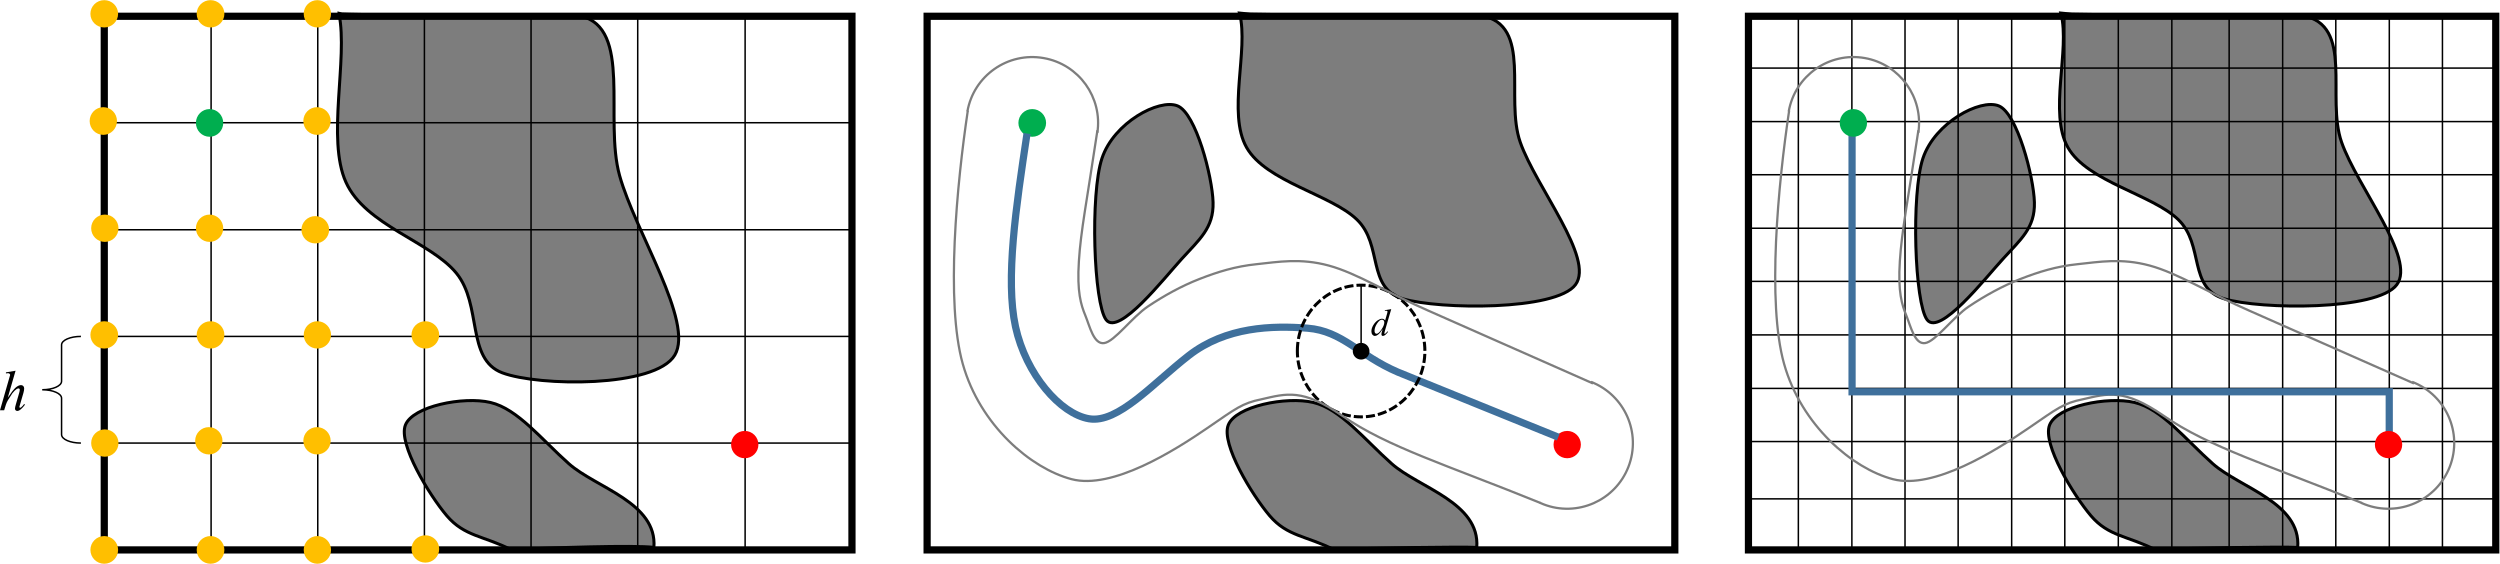 <?xml version="1.0" encoding="UTF-8" standalone="no"?>
<!-- Created with Inkscape (http://www.inkscape.org/) -->

<svg
   xmlns:dc="http://purl.org/dc/elements/1.1/"
   xmlns:cc="http://creativecommons.org/ns#"
   xmlns:rdf="http://www.w3.org/1999/02/22-rdf-syntax-ns#"
   xmlns:svg="http://www.w3.org/2000/svg"
   xmlns="http://www.w3.org/2000/svg"
   xmlns:sodipodi="http://sodipodi.sourceforge.net/DTD/sodipodi-0.dtd"
   xmlns:inkscape="http://www.inkscape.org/namespaces/inkscape"
   version="1.1"
   id="svg60709"
   xml:space="preserve"
   width="1053.631"
   height="237.598"
   viewBox="0 0 1053.631 237.598"
   sodipodi:docname="narrow_passage_grid.svg"
   inkscape:version="0.92.3 (2405546, 2018-03-11)"><defs
     id="defs60713" /><sodipodi:namedview
     pagecolor="#ffffff"
     bordercolor="#666666"
     borderopacity="1"
     objecttolerance="10"
     gridtolerance="10"
     guidetolerance="10"
     inkscape:pageopacity="0"
     inkscape:pageshadow="2"
     inkscape:window-width="909"
     inkscape:window-height="480"
     id="namedview60711"
     showgrid="false"
     inkscape:zoom="0.38628325"
     inkscape:cx="526.81549"
     inkscape:cy="118.79885"
     inkscape:window-x="0"
     inkscape:window-y="0"
     inkscape:window-maximized="0"
     inkscape:current-layer="g60717" /><g
     id="g60717"
     inkscape:groupmode="layer"
     inkscape:label="narrow_passage_grid"
     transform="matrix(1.333,0,0,-1.333,0,237.598)"><g
       id="g60719"><g
         id="g60721"
         transform="matrix(1,0,0,-1,0,178.198)"><path
           d="m 726.465,173.039 c 1.09,-14.199 -18.293,-18.859 -26.883,-26.5 -8.598,-7.629 -16.098,-17.301 -24.699,-19.332 -8.598,-2.027 -24.578,1.191 -26.879,7.16 -2.301,5.973 7.508,22.082 13.078,28.653 5.57,6.558 11.621,6.32 20.34,10.738 11.621,-0.598 40.492,-0.981 45.043,-0.719 z"
           style="fill:#7d7d7d;fill-opacity:1;fill-rule:evenodd;stroke:#000000;stroke-width:0.96;stroke-linecap:butt;stroke-linejoin:miter;stroke-miterlimit:10;stroke-dasharray:none;stroke-opacity:1"
           id="path60723"
           inkscape:connector-curvature="0" /></g><g
         id="g60725"
         transform="matrix(1,0,0,-1,0,178.198)"><path
           d="m 651.625,4.32 c 2.91,11.399 -3.992,31.43 2.188,42.27 6.179,10.848 26.66,14.828 34.902,22.808 8.238,7.969 3.027,21.602 14.539,25.032 11.508,3.429 48.348,3.8 54.531,-4.45 6.18,-8.25 -12.48,-30.871 -17.453,-45.062 C 735.363,30.738 744.453,7.84 727.973,4.879 727.484,5.25 652.352,4.598 651.625,4.32 Z"
           style="fill:#7d7d7d;fill-opacity:1;fill-rule:evenodd;stroke:#000000;stroke-width:0.96;stroke-linecap:butt;stroke-linejoin:miter;stroke-miterlimit:10;stroke-dasharray:none;stroke-opacity:1"
           id="path60727"
           inkscape:connector-curvature="0" /></g><g
         id="g60729"
         transform="matrix(1,0,0,-1,0,178.198)"><path
           d="m 633.242,81.84 c 5.653,-6.192 10.192,-9.84 9.973,-17.91 -0.223,-8.071 -5.43,-28.192 -11.301,-30.512 -5.871,-2.32 -20.172,5.301 -23.941,16.582 -3.758,11.277 -2.649,45.879 1.332,51.078 3.988,5.199 18.289,-13.051 23.937,-19.238 z"
           style="fill:#7d7d7d;fill-opacity:1;fill-rule:evenodd;stroke:#000000;stroke-width:0.96;stroke-linecap:butt;stroke-linejoin:miter;stroke-miterlimit:10;stroke-dasharray:none;stroke-opacity:1"
           id="path60731"
           inkscape:connector-curvature="0" /></g><g
         id="g60733"
         transform="matrix(1,0,0,-1,0,178.198)"><path
           d="M 652.824,5.039 V 173.77"
           style="fill:none;stroke:#000000;stroke-width:0.48;stroke-linecap:butt;stroke-linejoin:miter;stroke-miterlimit:10;stroke-dasharray:none;stroke-opacity:1"
           id="path60735"
           inkscape:connector-curvature="0" /></g><g
         id="g60737"
         transform="matrix(1,0,0,-1,0,178.198)"><path
           d="M 636.023,5.039 V 173.77"
           style="fill:none;stroke:#000000;stroke-width:0.48;stroke-linecap:butt;stroke-linejoin:miter;stroke-miterlimit:10;stroke-dasharray:none;stroke-opacity:1"
           id="path60739"
           inkscape:connector-curvature="0" /></g><g
         id="g60741"
         transform="matrix(1,0,0,-1,0,178.198)"><path
           d="M 619.102,5.039 V 173.77"
           style="fill:none;stroke:#000000;stroke-width:0.48;stroke-linecap:butt;stroke-linejoin:miter;stroke-miterlimit:10;stroke-dasharray:none;stroke-opacity:1"
           id="path60743"
           inkscape:connector-curvature="0" /></g><g
         id="g60745"
         transform="matrix(1,0,0,-1,0,178.198)"><path
           d="M 602.305,5.039 V 173.77"
           style="fill:none;stroke:#000000;stroke-width:0.48;stroke-linecap:butt;stroke-linejoin:miter;stroke-miterlimit:10;stroke-dasharray:none;stroke-opacity:1"
           id="path60747"
           inkscape:connector-curvature="0" /></g><g
         id="g60749"
         transform="matrix(1,0,0,-1,0,178.198)"><path
           d="M 585.504,5.039 V 173.77"
           style="fill:none;stroke:#000000;stroke-width:0.48;stroke-linecap:butt;stroke-linejoin:miter;stroke-miterlimit:10;stroke-dasharray:none;stroke-opacity:1"
           id="path60751"
           inkscape:connector-curvature="0" /></g><g
         id="g60753"
         transform="matrix(1,0,0,-1,0,178.198)"><path
           d="M 568.582,5.039 V 173.77"
           style="fill:none;stroke:#000000;stroke-width:0.48;stroke-linecap:butt;stroke-linejoin:miter;stroke-miterlimit:10;stroke-dasharray:none;stroke-opacity:1"
           id="path60755"
           inkscape:connector-curvature="0" /></g><g
         id="g60757"
         transform="matrix(1,0,0,-1,0,178.198)"><path
           d="M 686.664,5.039 V 173.77"
           style="fill:none;stroke:#000000;stroke-width:0.48;stroke-linecap:butt;stroke-linejoin:miter;stroke-miterlimit:10;stroke-dasharray:none;stroke-opacity:1"
           id="path60759"
           inkscape:connector-curvature="0" /></g><g
         id="g60761"
         transform="matrix(1,0,0,-1,0,178.198)"><path
           d="M 669.742,5.039 V 173.77"
           style="fill:none;stroke:#000000;stroke-width:0.48;stroke-linecap:butt;stroke-linejoin:miter;stroke-miterlimit:10;stroke-dasharray:none;stroke-opacity:1"
           id="path60763"
           inkscape:connector-curvature="0" /></g><g
         id="g60765"
         transform="matrix(1,0,0,-1,0,178.198)"><path
           d="M 789.024,5.039 V 173.77"
           style="fill:none;stroke:#000000;stroke-width:0.48;stroke-linecap:butt;stroke-linejoin:miter;stroke-miterlimit:10;stroke-dasharray:none;stroke-opacity:1"
           id="path60767"
           inkscape:connector-curvature="0" /></g><g
         id="g60769"
         transform="matrix(1,0,0,-1,0,178.198)"><path
           d="M 772.223,5.039 V 173.77"
           style="fill:none;stroke:#000000;stroke-width:0.48;stroke-linecap:butt;stroke-linejoin:miter;stroke-miterlimit:10;stroke-dasharray:none;stroke-opacity:1"
           id="path60771"
           inkscape:connector-curvature="0" /></g><g
         id="g60773"
         transform="matrix(1,0,0,-1,0,178.198)"><path
           d="M 755.422,5.039 V 173.77"
           style="fill:none;stroke:#000000;stroke-width:0.48;stroke-linecap:butt;stroke-linejoin:miter;stroke-miterlimit:10;stroke-dasharray:none;stroke-opacity:1"
           id="path60775"
           inkscape:connector-curvature="0" /></g><g
         id="g60777"
         transform="matrix(1,0,0,-1,0,178.198)"><path
           d="M 738.504,5.039 V 173.77"
           style="fill:none;stroke:#000000;stroke-width:0.48;stroke-linecap:butt;stroke-linejoin:miter;stroke-miterlimit:10;stroke-dasharray:none;stroke-opacity:1"
           id="path60779"
           inkscape:connector-curvature="0" /></g><g
         id="g60781"
         transform="matrix(1,0,0,-1,0,178.198)"><path
           d="M 721.703,5.039 V 173.77"
           style="fill:none;stroke:#000000;stroke-width:0.48;stroke-linecap:butt;stroke-linejoin:miter;stroke-miterlimit:10;stroke-dasharray:none;stroke-opacity:1"
           id="path60783"
           inkscape:connector-curvature="0" /></g><g
         id="g60785"
         transform="matrix(1,0,0,-1,0,178.198)"><path
           d="M 704.785,5.039 V 173.77"
           style="fill:none;stroke:#000000;stroke-width:0.48;stroke-linecap:butt;stroke-linejoin:miter;stroke-miterlimit:10;stroke-dasharray:none;stroke-opacity:1"
           id="path60787"
           inkscape:connector-curvature="0" /></g><g
         id="g60789"
         transform="matrix(1,0,0,-1,0,178.198)"><path
           d="M 789.094,157.68 H 552.863"
           style="fill:none;stroke:#000000;stroke-width:0.48;stroke-linecap:butt;stroke-linejoin:miter;stroke-miterlimit:10;stroke-dasharray:none;stroke-opacity:1"
           id="path60791"
           inkscape:connector-curvature="0" /></g><g
         id="g60793"
         transform="matrix(1,0,0,-1,0,178.198)"><path
           d="M 789.094,105.84 H 552.863"
           style="fill:none;stroke:#000000;stroke-width:0.48;stroke-linecap:butt;stroke-linejoin:miter;stroke-miterlimit:10;stroke-dasharray:none;stroke-opacity:1"
           id="path60795"
           inkscape:connector-curvature="0" /></g><g
         id="g60797"
         transform="matrix(1,0,0,-1,0,178.198)"><path
           d="M 789.094,88.918 H 552.863"
           style="fill:none;stroke:#000000;stroke-width:0.48;stroke-linecap:butt;stroke-linejoin:miter;stroke-miterlimit:10;stroke-dasharray:none;stroke-opacity:1"
           id="path60799"
           inkscape:connector-curvature="0" /></g><g
         id="g60801"
         transform="matrix(1,0,0,-1,0,178.198)"><path
           d="M 789.094,72.117 H 552.863"
           style="fill:none;stroke:#000000;stroke-width:0.48;stroke-linecap:butt;stroke-linejoin:miter;stroke-miterlimit:10;stroke-dasharray:none;stroke-opacity:1"
           id="path60803"
           inkscape:connector-curvature="0" /></g><g
         id="g60805"
         transform="matrix(1,0,0,-1,0,178.198)"><path
           d="M 789.094,55.199 H 552.863"
           style="fill:none;stroke:#000000;stroke-width:0.48;stroke-linecap:butt;stroke-linejoin:miter;stroke-miterlimit:10;stroke-dasharray:none;stroke-opacity:1"
           id="path60807"
           inkscape:connector-curvature="0" /></g><g
         id="g60809"
         transform="matrix(1,0,0,-1,0,178.198)"><path
           d="M 789.094,38.398 H 552.863"
           style="fill:none;stroke:#000000;stroke-width:0.48;stroke-linecap:butt;stroke-linejoin:miter;stroke-miterlimit:10;stroke-dasharray:none;stroke-opacity:1"
           id="path60811"
           inkscape:connector-curvature="0" /></g><g
         id="g60813"
         transform="matrix(1,0,0,-1,0,178.198)"><path
           d="M 789.094,21.48 H 552.863"
           style="fill:none;stroke:#000000;stroke-width:0.48;stroke-linecap:butt;stroke-linejoin:miter;stroke-miterlimit:10;stroke-dasharray:none;stroke-opacity:1"
           id="path60815"
           inkscape:connector-curvature="0" /></g><g
         id="g60817"
         transform="matrix(1,0,0,-1,0,178.198)"><path
           d="M 789.094,139.559 H 552.863"
           style="fill:none;stroke:#000000;stroke-width:0.48;stroke-linecap:butt;stroke-linejoin:miter;stroke-miterlimit:10;stroke-dasharray:none;stroke-opacity:1"
           id="path60819"
           inkscape:connector-curvature="0" /></g><g
         id="g60821"
         transform="matrix(1,0,0,-1,0,178.198)"><path
           d="M 789.094,122.758 H 552.863"
           style="fill:none;stroke:#000000;stroke-width:0.48;stroke-linecap:butt;stroke-linejoin:miter;stroke-miterlimit:10;stroke-dasharray:none;stroke-opacity:1"
           id="path60823"
           inkscape:connector-curvature="0" /></g><g
         id="g60825"
         transform="matrix(1,0,0,-1,0,178.198)"><path
           d="m 206.742,173.039 c 1.09,-14.199 -18.308,-18.859 -26.918,-26.5 -8.609,-7.629 -16.133,-17.301 -24.742,-19.332 -8.609,-2.027 -24.609,1.191 -26.918,7.16 -2.301,5.973 7.52,22.082 13.098,28.653 5.582,6.558 11.64,6.32 20.371,10.738 11.64,-0.598 39.402,-1.551 45.109,-0.719 z"
           style="fill:#7d7d7d;fill-opacity:1;fill-rule:evenodd;stroke:#000000;stroke-width:0.96;stroke-linecap:butt;stroke-linejoin:miter;stroke-miterlimit:10;stroke-dasharray:none;stroke-opacity:1"
           id="path60827"
           inkscape:connector-curvature="0" /></g><g
         id="g60829"
         transform="matrix(1,0,0,-1,0,178.198)"><path
           d="m 107.184,4.32 c 2.91,14.36 -3.993,39.59 2.191,53.25 6.18,13.668 26.66,18.688 34.898,28.731 8.239,10.039 3.032,27.207 14.54,31.527 11.511,4.32 48.351,4.789 54.531,-5.598 6.179,-10.402 -12.481,-38.89 -17.449,-56.761 -4.973,-17.871 4.117,-46.711 -12.36,-50.449 -0.492,0.468 -75.621,-0.352 -76.351,-0.7 z"
           style="fill:#7d7d7d;fill-opacity:1;fill-rule:evenodd;stroke:#000000;stroke-width:0.96;stroke-linecap:butt;stroke-linejoin:miter;stroke-miterlimit:10;stroke-dasharray:none;stroke-opacity:1"
           id="path60831"
           inkscape:connector-curvature="0" /></g><g
         id="g60833"
         transform="matrix(1,0,0,-1,0,178.198)"><path
           d="m 32.902,5.039 h 236.36"
           style="fill:none;stroke:#000000;stroke-width:0.48;stroke-linecap:butt;stroke-linejoin:miter;stroke-miterlimit:10;stroke-dasharray:none;stroke-opacity:1"
           id="path60835"
           inkscape:connector-curvature="0" /></g><g
         id="g60837"
         transform="matrix(1,0,0,-1,0,178.198)"><path
           d="m 32.902,38.758 h 236.36"
           style="fill:none;stroke:#000000;stroke-width:0.48;stroke-linecap:butt;stroke-linejoin:miter;stroke-miterlimit:10;stroke-dasharray:none;stroke-opacity:1"
           id="path60839"
           inkscape:connector-curvature="0" /></g><g
         id="g60841"
         transform="matrix(1,0,0,-1,0,178.198)"><path
           d="m 32.902,72.598 h 236.36"
           style="fill:none;stroke:#000000;stroke-width:0.48;stroke-linecap:butt;stroke-linejoin:miter;stroke-miterlimit:10;stroke-dasharray:none;stroke-opacity:1"
           id="path60843"
           inkscape:connector-curvature="0" /></g><g
         id="g60845"
         transform="matrix(1,0,0,-1,0,178.198)"><path
           d="m 32.902,106.32 h 236.36"
           style="fill:none;stroke:#000000;stroke-width:0.48;stroke-linecap:butt;stroke-linejoin:miter;stroke-miterlimit:10;stroke-dasharray:none;stroke-opacity:1"
           id="path60847"
           inkscape:connector-curvature="0" /></g><g
         id="g60849"
         transform="matrix(1,0,0,-1,0,178.198)"><path
           d="m 32.902,140.039 h 236.36"
           style="fill:none;stroke:#000000;stroke-width:0.48;stroke-linecap:butt;stroke-linejoin:miter;stroke-miterlimit:10;stroke-dasharray:none;stroke-opacity:1"
           id="path60851"
           inkscape:connector-curvature="0" /></g><g
         id="g60853"
         transform="matrix(1,0,0,-1,0,178.198)"><path
           d="m 32.902,173.758 h 236.36"
           style="fill:none;stroke:#000000;stroke-width:0.48;stroke-linecap:butt;stroke-linejoin:miter;stroke-miterlimit:10;stroke-dasharray:none;stroke-opacity:1"
           id="path60855"
           inkscape:connector-curvature="0" /></g><g
         id="g60857"
         transform="matrix(1,0,0,-1,0,178.198)"><path
           d="M 201.625,5.039 V 173.77"
           style="fill:none;stroke:#000000;stroke-width:0.48;stroke-linecap:butt;stroke-linejoin:miter;stroke-miterlimit:10;stroke-dasharray:none;stroke-opacity:1"
           id="path60859"
           inkscape:connector-curvature="0" /></g><g
         id="g60861"
         transform="matrix(1,0,0,-1,0,178.198)"><path
           d="M 167.902,5.039 V 173.77"
           style="fill:none;stroke:#000000;stroke-width:0.48;stroke-linecap:butt;stroke-linejoin:miter;stroke-miterlimit:10;stroke-dasharray:none;stroke-opacity:1"
           id="path60863"
           inkscape:connector-curvature="0" /></g><g
         id="g60865"
         transform="matrix(1,0,0,-1,0,178.198)"><path
           d="M 134.184,5.039 V 173.77"
           style="fill:none;stroke:#000000;stroke-width:0.48;stroke-linecap:butt;stroke-linejoin:miter;stroke-miterlimit:10;stroke-dasharray:none;stroke-opacity:1"
           id="path60867"
           inkscape:connector-curvature="0" /></g><g
         id="g60869"
         transform="matrix(1,0,0,-1,0,178.198)"><path
           d="M 100.465,5.039 V 173.77"
           style="fill:none;stroke:#000000;stroke-width:0.48;stroke-linecap:butt;stroke-linejoin:miter;stroke-miterlimit:10;stroke-dasharray:none;stroke-opacity:1"
           id="path60871"
           inkscape:connector-curvature="0" /></g><g
         id="g60873"
         transform="matrix(1,0,0,-1,0,178.198)"><path
           d="M 66.742,5.039 V 173.77"
           style="fill:none;stroke:#000000;stroke-width:0.48;stroke-linecap:butt;stroke-linejoin:miter;stroke-miterlimit:10;stroke-dasharray:none;stroke-opacity:1"
           id="path60875"
           inkscape:connector-curvature="0" /></g><g
         id="g60877"
         transform="matrix(1,0,0,-1,0,178.198)"><path
           d="M 32.902,5.039 V 173.77"
           style="fill:none;stroke:#000000;stroke-width:0.48;stroke-linecap:butt;stroke-linejoin:miter;stroke-miterlimit:10;stroke-dasharray:none;stroke-opacity:1"
           id="path60879"
           inkscape:connector-curvature="0" /></g><g
         id="g60881"
         transform="matrix(1,0,0,-1,0,178.198)"><path
           d="M 269.305,5.039 V 173.77"
           style="fill:none;stroke:#000000;stroke-width:0.48;stroke-linecap:butt;stroke-linejoin:miter;stroke-miterlimit:10;stroke-dasharray:none;stroke-opacity:1"
           id="path60883"
           inkscape:connector-curvature="0" /></g><g
         id="g60885"
         transform="matrix(1,0,0,-1,0,178.198)"><path
           d="M 235.582,5.039 V 173.77"
           style="fill:none;stroke:#000000;stroke-width:0.48;stroke-linecap:butt;stroke-linejoin:miter;stroke-miterlimit:10;stroke-dasharray:none;stroke-opacity:1"
           id="path60887"
           inkscape:connector-curvature="0" /></g><g
         id="g60889"
         transform="matrix(1,0,0,-1,0,178.198)"><path
           d="m 62.422,38.82 c 0,-2.152 1.723,-3.902 3.84,-3.902 2.121,0 3.84,1.75 3.84,3.902 0,2.149 -1.719,3.899 -3.84,3.899 -2.117,0 -3.84,-1.75 -3.84,-3.899 z"
           style="fill:#00ae4f;fill-opacity:1;fill-rule:evenodd;stroke:#00ae4f;stroke-width:0.96;stroke-linecap:butt;stroke-linejoin:miter;stroke-miterlimit:10;stroke-dasharray:none;stroke-opacity:1"
           id="path60891"
           inkscape:connector-curvature="0" /></g><g
         id="g60893"
         transform="matrix(1,0,0,-1,0,178.198)"><path
           d="m 231.625,140.52 c 0,-2.122 1.719,-3.84 3.84,-3.84 2.117,0 3.84,1.718 3.84,3.84 0,2.121 -1.723,3.839 -3.84,3.839 -2.121,0 -3.84,-1.718 -3.84,-3.839 z"
           style="fill:#ff0000;fill-opacity:1;fill-rule:evenodd;stroke:#ff0000;stroke-width:0.96;stroke-linecap:butt;stroke-linejoin:miter;stroke-miterlimit:10;stroke-dasharray:none;stroke-opacity:1"
           id="path60895"
           inkscape:connector-curvature="0" /></g><g
         id="g60897"
         transform="matrix(1,0,0,-1,0,178.198)"><path
           d="m 25.582,140.039 c -3.379,0 -6.117,-1.199 -6.117,-2.68 v -11.5 c 0,-1.48 -2.742,-2.679 -6.121,-2.679 3.379,0 6.121,-1.2 6.121,-2.68 V 109 c 0,-1.48 2.738,-2.68 6.117,-2.68"
           style="fill:none;stroke:#000000;stroke-width:0.48;stroke-linecap:butt;stroke-linejoin:miter;stroke-miterlimit:10;stroke-dasharray:none;stroke-opacity:1"
           id="path60899"
           inkscape:connector-curvature="0" /></g><path
         d="M 4.922,61.03 2.453,52.499 c 1.063,1.602 1.891,2.664 2.485,3.188 0.601,0.531 1.175,0.796 1.718,0.796 0.282,0 0.516,-0.101 0.703,-0.296 0.188,-0.188 0.282,-0.446 0.282,-0.766 0,-0.387 -0.078,-0.856 -0.235,-1.406 L 6.328,50.327 C 6.191,49.89 6.125,49.644 6.125,49.593 c 0,-0.086 0.023,-0.153 0.078,-0.203 0.051,-0.055 0.11,-0.078 0.172,-0.078 0.07,0 0.16,0.035 0.266,0.109 0.332,0.258 0.66,0.617 0.984,1.078 L 7.906,50.327 C 7.707,50.022 7.43,49.687 7.078,49.312 6.723,48.937 6.414,48.675 6.156,48.53 5.906,48.386 5.68,48.312 5.484,48.312 c -0.218,0 -0.402,0.074 -0.546,0.218 -0.137,0.133 -0.204,0.313 -0.204,0.532 0,0.257 0.102,0.738 0.313,1.437 l 1.016,3.516 c 0.125,0.437 0.187,0.781 0.187,1.031 0,0.125 -0.039,0.219 -0.109,0.281 -0.075,0.07 -0.168,0.11 -0.282,0.11 -0.179,0 -0.371,-0.063 -0.578,-0.188 C 4.875,54.999 4.41,54.538 3.891,53.874 3.754,53.694 3.285,52.96 2.484,51.671 2.242,51.265 2.039,50.815 1.875,50.327 L 1.313,48.53 H 0 l 2.891,10.063 0.312,1.078 c 0,0.156 -0.062,0.289 -0.187,0.406 -0.125,0.113 -0.282,0.172 -0.469,0.172 -0.106,0 -0.266,-0.016 -0.484,-0.047 L 1.875,60.171 v 0.344 z"
         style="fill:#000000;fill-opacity:1;fill-rule:nonzero;stroke:none"
         id="path60901"
         inkscape:connector-curvature="0" /><g
         id="g60903"
         transform="matrix(1,0,0,-1,0,178.198)"><path
           d="M 32.965,5.098 H 269.363 V 173.821 H 32.965 Z"
           style="fill:none;stroke:#000000;stroke-width:2.28;stroke-linecap:butt;stroke-linejoin:miter;stroke-miterlimit:10;stroke-dasharray:none;stroke-opacity:1"
           id="path60905"
           inkscape:connector-curvature="0" /></g><g
         id="g60907"
         transform="matrix(1,0,0,-1,0,178.198)"><path
           d="m 62.422,72.117 c 0,-2.117 1.723,-3.84 3.84,-3.84 2.121,0 3.84,1.723 3.84,3.84 0,2.121 -1.719,3.84 -3.84,3.84 -2.117,0 -3.84,-1.719 -3.84,-3.84 z"
           style="fill:#ffbf00;fill-opacity:1;fill-rule:evenodd;stroke:#ffbf00;stroke-width:0.96;stroke-linecap:butt;stroke-linejoin:miter;stroke-miterlimit:10;stroke-dasharray:none;stroke-opacity:1"
           id="path60909"
           inkscape:connector-curvature="0" /></g><g
         id="g60911"
         transform="matrix(1,0,0,-1,0,178.198)"><path
           d="m 29.305,72.117 c 0,-2.117 1.718,-3.84 3.84,-3.84 2.117,0 3.839,1.723 3.839,3.84 0,2.121 -1.722,3.84 -3.839,3.84 -2.122,0 -3.84,-1.719 -3.84,-3.84 z"
           style="fill:#ffbf00;fill-opacity:1;fill-rule:evenodd;stroke:#ffbf00;stroke-width:0.96;stroke-linecap:butt;stroke-linejoin:miter;stroke-miterlimit:10;stroke-dasharray:none;stroke-opacity:1"
           id="path60913"
           inkscape:connector-curvature="0" /></g><g
         id="g60915"
         transform="matrix(1,0,0,-1,0,178.198)"><path
           d="m 62.664,105.84 c 0,-2.121 1.75,-3.84 3.899,-3.84 2.152,0 3.902,1.719 3.902,3.84 0,2.117 -1.75,3.84 -3.902,3.84 -2.149,0 -3.899,-1.723 -3.899,-3.84 z"
           style="fill:#ffbf00;fill-opacity:1;fill-rule:evenodd;stroke:#ffbf00;stroke-width:0.96;stroke-linecap:butt;stroke-linejoin:miter;stroke-miterlimit:10;stroke-dasharray:none;stroke-opacity:1"
           id="path60917"
           inkscape:connector-curvature="0" /></g><g
         id="g60919"
         transform="matrix(1,0,0,-1,0,178.198)"><path
           d="m 29.063,105.84 c 0,-2.121 1.746,-3.84 3.902,-3.84 2.148,0 3.898,1.719 3.898,3.84 0,2.117 -1.75,3.84 -3.898,3.84 -2.156,0 -3.902,-1.723 -3.902,-3.84 z"
           style="fill:#ffbf00;fill-opacity:1;fill-rule:evenodd;stroke:#ffbf00;stroke-width:0.96;stroke-linecap:butt;stroke-linejoin:miter;stroke-miterlimit:10;stroke-dasharray:none;stroke-opacity:1"
           id="path60921"
           inkscape:connector-curvature="0" /></g><g
         id="g60923"
         transform="matrix(1,0,0,-1,0,178.198)"><path
           d="m 29.305,140.039 c 0,-2.121 1.718,-3.84 3.84,-3.84 2.117,0 3.839,1.719 3.839,3.84 0,2.121 -1.722,3.84 -3.839,3.84 -2.122,0 -3.84,-1.719 -3.84,-3.84 z"
           style="fill:#ffbf00;fill-opacity:1;fill-rule:evenodd;stroke:#ffbf00;stroke-width:0.96;stroke-linecap:butt;stroke-linejoin:miter;stroke-miterlimit:10;stroke-dasharray:none;stroke-opacity:1"
           id="path60925"
           inkscape:connector-curvature="0" /></g><g
         id="g60927"
         transform="matrix(1,0,0,-1,0,178.198)"><path
           d="m 95.785,72.598 c 0,-2.118 1.75,-3.84 3.899,-3.84 2.148,0 3.898,1.722 3.898,3.84 0,2.121 -1.75,3.84 -3.898,3.84 -2.149,0 -3.899,-1.719 -3.899,-3.84 z"
           style="fill:#ffbf00;fill-opacity:1;fill-rule:evenodd;stroke:#ffbf00;stroke-width:0.96;stroke-linecap:butt;stroke-linejoin:miter;stroke-miterlimit:10;stroke-dasharray:none;stroke-opacity:1"
           id="path60929"
           inkscape:connector-curvature="0" /></g><g
         id="g60931"
         transform="matrix(1,0,0,-1,0,178.198)"><path
           d="m 62.184,139.32 c 0,-2.121 1.718,-3.84 3.839,-3.84 2.122,0 3.84,1.719 3.84,3.84 0,2.118 -1.718,3.84 -3.84,3.84 -2.121,0 -3.839,-1.722 -3.839,-3.84 z"
           style="fill:#ffbf00;fill-opacity:1;fill-rule:evenodd;stroke:#ffbf00;stroke-width:0.96;stroke-linecap:butt;stroke-linejoin:miter;stroke-miterlimit:10;stroke-dasharray:none;stroke-opacity:1"
           id="path60933"
           inkscape:connector-curvature="0" /></g><g
         id="g60935"
         transform="matrix(1,0,0,-1,0,178.198)"><path
           d="m 96.504,105.84 c 0,-2.121 1.719,-3.84 3.84,-3.84 2.121,0 3.84,1.719 3.84,3.84 0,2.117 -1.719,3.84 -3.84,3.84 -2.121,0 -3.84,-1.723 -3.84,-3.84 z"
           style="fill:#ffbf00;fill-opacity:1;fill-rule:evenodd;stroke:#ffbf00;stroke-width:0.96;stroke-linecap:butt;stroke-linejoin:miter;stroke-miterlimit:10;stroke-dasharray:none;stroke-opacity:1"
           id="path60937"
           inkscape:connector-curvature="0" /></g><g
         id="g60939"
         transform="matrix(1,0,0,-1,0,178.198)"><path
           d="m 62.664,173.82 c 0,-2.152 1.75,-3.902 3.899,-3.902 2.152,0 3.902,1.75 3.902,3.902 0,2.149 -1.75,3.899 -3.902,3.899 -2.149,0 -3.899,-1.75 -3.899,-3.899 z"
           style="fill:#ffbf00;fill-opacity:1;fill-rule:evenodd;stroke:#ffbf00;stroke-width:0.96;stroke-linecap:butt;stroke-linejoin:miter;stroke-miterlimit:10;stroke-dasharray:none;stroke-opacity:1"
           id="path60941"
           inkscape:connector-curvature="0" /></g><g
         id="g60943"
         transform="matrix(1,0,0,-1,0,178.198)"><path
           d="m 29.063,173.82 c 0,-2.152 1.746,-3.902 3.902,-3.902 2.148,0 3.898,1.75 3.898,3.902 0,2.149 -1.75,3.899 -3.898,3.899 -2.156,0 -3.902,-1.75 -3.902,-3.899 z"
           style="fill:#ffbf00;fill-opacity:1;fill-rule:evenodd;stroke:#ffbf00;stroke-width:0.96;stroke-linecap:butt;stroke-linejoin:miter;stroke-miterlimit:10;stroke-dasharray:none;stroke-opacity:1"
           id="path60945"
           inkscape:connector-curvature="0" /></g><g
         id="g60947"
         transform="matrix(1,0,0,-1,0,178.198)"><path
           d="m 96.504,173.82 c 0,-2.152 1.719,-3.902 3.84,-3.902 2.121,0 3.84,1.75 3.84,3.902 0,2.149 -1.719,3.899 -3.84,3.899 -2.121,0 -3.84,-1.75 -3.84,-3.899 z"
           style="fill:#ffbf00;fill-opacity:1;fill-rule:evenodd;stroke:#ffbf00;stroke-width:0.96;stroke-linecap:butt;stroke-linejoin:miter;stroke-miterlimit:10;stroke-dasharray:none;stroke-opacity:1"
           id="path60949"
           inkscape:connector-curvature="0" /></g><g
         id="g60951"
         transform="matrix(1,0,0,-1,0,178.198)"><path
           d="m 62.664,4.32 c 0,-2.121 1.75,-3.84 3.899,-3.84 2.152,0 3.902,1.719 3.902,3.84 0,2.118 -1.75,3.84 -3.902,3.84 -2.149,0 -3.899,-1.722 -3.899,-3.84 z"
           style="fill:#ffbf00;fill-opacity:1;fill-rule:evenodd;stroke:#ffbf00;stroke-width:0.96;stroke-linecap:butt;stroke-linejoin:miter;stroke-miterlimit:10;stroke-dasharray:none;stroke-opacity:1"
           id="path60953"
           inkscape:connector-curvature="0" /></g><g
         id="g60955"
         transform="matrix(1,0,0,-1,0,178.198)"><path
           d="m 29.063,4.32 c 0,-2.121 1.746,-3.84 3.902,-3.84 2.148,0 3.898,1.719 3.898,3.84 0,2.118 -1.75,3.84 -3.898,3.84 -2.156,0 -3.902,-1.722 -3.902,-3.84 z"
           style="fill:#ffbf00;fill-opacity:1;fill-rule:evenodd;stroke:#ffbf00;stroke-width:0.96;stroke-linecap:butt;stroke-linejoin:miter;stroke-miterlimit:10;stroke-dasharray:none;stroke-opacity:1"
           id="path60957"
           inkscape:connector-curvature="0" /></g><g
         id="g60959"
         transform="matrix(1,0,0,-1,0,178.198)"><path
           d="m 96.504,4.32 c 0,-2.121 1.719,-3.84 3.84,-3.84 2.121,0 3.84,1.719 3.84,3.84 0,2.118 -1.719,3.84 -3.84,3.84 -2.121,0 -3.84,-1.722 -3.84,-3.84 z"
           style="fill:#ffbf00;fill-opacity:1;fill-rule:evenodd;stroke:#ffbf00;stroke-width:0.96;stroke-linecap:butt;stroke-linejoin:miter;stroke-miterlimit:10;stroke-dasharray:none;stroke-opacity:1"
           id="path60961"
           inkscape:connector-curvature="0" /></g><g
         id="g60963"
         transform="matrix(1,0,0,-1,0,178.198)"><path
           d="m 96.383,139.32 c 0,-2.121 1.719,-3.84 3.84,-3.84 2.121,0 3.84,1.719 3.84,3.84 0,2.118 -1.719,3.84 -3.84,3.84 -2.121,0 -3.84,-1.722 -3.84,-3.84 z"
           style="fill:#ffbf00;fill-opacity:1;fill-rule:evenodd;stroke:#ffbf00;stroke-width:0.96;stroke-linecap:butt;stroke-linejoin:miter;stroke-miterlimit:10;stroke-dasharray:none;stroke-opacity:1"
           id="path60965"
           inkscape:connector-curvature="0" /></g><g
         id="g60967"
         transform="matrix(1,0,0,-1,0,178.198)"><path
           d="m 130.582,105.84 c 0,-2.121 1.75,-3.84 3.902,-3.84 2.149,0 3.899,1.719 3.899,3.84 0,2.117 -1.75,3.84 -3.899,3.84 -2.152,0 -3.902,-1.723 -3.902,-3.84 z"
           style="fill:#ffbf00;fill-opacity:1;fill-rule:evenodd;stroke:#ffbf00;stroke-width:0.96;stroke-linecap:butt;stroke-linejoin:miter;stroke-miterlimit:10;stroke-dasharray:none;stroke-opacity:1"
           id="path60969"
           inkscape:connector-curvature="0" /></g><g
         id="g60971"
         transform="matrix(1,0,0,-1,0,178.198)"><path
           d="m 130.582,173.52 c 0,-2.122 1.75,-3.84 3.902,-3.84 2.149,0 3.899,1.718 3.899,3.84 0,2.121 -1.75,3.839 -3.899,3.839 -2.152,0 -3.902,-1.718 -3.902,-3.839 z"
           style="fill:#ffbf00;fill-opacity:1;fill-rule:evenodd;stroke:#ffbf00;stroke-width:0.96;stroke-linecap:butt;stroke-linejoin:miter;stroke-miterlimit:10;stroke-dasharray:none;stroke-opacity:1"
           id="path60973"
           inkscape:connector-curvature="0" /></g><g
         id="g60975"
         transform="matrix(1,0,0,-1,0,178.198)"><path
           d="m 96.383,38.219 c 0,-2.149 1.719,-3.899 3.84,-3.899 2.121,0 3.84,1.75 3.84,3.899 0,2.148 -1.719,3.898 -3.84,3.898 -2.121,0 -3.84,-1.75 -3.84,-3.898 z"
           style="fill:#ffbf00;fill-opacity:1;fill-rule:evenodd;stroke:#ffbf00;stroke-width:0.96;stroke-linecap:butt;stroke-linejoin:miter;stroke-miterlimit:10;stroke-dasharray:none;stroke-opacity:1"
           id="path60977"
           inkscape:connector-curvature="0" /></g><g
         id="g60979"
         transform="matrix(1,0,0,-1,0,178.198)"><path
           d="m 28.824,38.219 c 0,-2.149 1.719,-3.899 3.84,-3.899 2.121,0 3.84,1.75 3.84,3.899 0,2.148 -1.719,3.898 -3.84,3.898 -2.121,0 -3.84,-1.75 -3.84,-3.898 z"
           style="fill:#ffbf00;fill-opacity:1;fill-rule:evenodd;stroke:#ffbf00;stroke-width:0.96;stroke-linecap:butt;stroke-linejoin:miter;stroke-miterlimit:10;stroke-dasharray:none;stroke-opacity:1"
           id="path60981"
           inkscape:connector-curvature="0" /></g><g
         id="g60983"
         transform="matrix(1,0,0,-1,0,178.198)"><path
           d="m 466.902,173.039 c 1.09,-14.199 -18.308,-18.859 -26.918,-26.5 -8.609,-7.629 -16.132,-17.301 -24.742,-19.332 -8.609,-2.027 -24.609,1.191 -26.918,7.16 -2.301,5.973 7.52,22.082 13.098,28.653 5.582,6.558 11.641,6.32 20.371,10.738 11.641,-0.598 40.551,-0.981 45.109,-0.719 z"
           style="fill:#7d7d7d;fill-opacity:1;fill-rule:evenodd;stroke:#000000;stroke-width:0.96;stroke-linecap:butt;stroke-linejoin:miter;stroke-miterlimit:10;stroke-dasharray:none;stroke-opacity:1"
           id="path60985"
           inkscape:connector-curvature="0" /></g><g
         id="g60987"
         transform="matrix(1,0,0,-1,0,178.198)"><path
           d="m 391.941,4.32 c 2.911,11.399 -3.988,31.43 2.192,42.27 6.18,10.848 26.66,14.828 34.902,22.808 8.238,7.969 3.028,21.602 14.539,25.032 11.508,3.429 48.348,3.8 54.528,-4.45 6.183,-8.25 -12.477,-30.871 -17.45,-45.062 C 475.684,30.738 484.773,7.84 468.293,4.879 467.805,5.25 392.672,4.598 391.941,4.32 Z"
           style="fill:#7d7d7d;fill-opacity:1;fill-rule:evenodd;stroke:#000000;stroke-width:0.96;stroke-linecap:butt;stroke-linejoin:miter;stroke-miterlimit:10;stroke-dasharray:none;stroke-opacity:1"
           id="path60989"
           inkscape:connector-curvature="0" /></g><g
         id="g60991"
         transform="matrix(1,0,0,-1,0,178.198)"><path
           d="m 322.465,38.82 c 0,-2.152 1.75,-3.902 3.898,-3.902 2.149,0 3.899,1.75 3.899,3.902 0,2.149 -1.75,3.899 -3.899,3.899 -2.148,0 -3.898,-1.75 -3.898,-3.899 z"
           style="fill:#00ae4f;fill-opacity:1;fill-rule:evenodd;stroke:#00ae4f;stroke-width:0.96;stroke-linecap:butt;stroke-linejoin:miter;stroke-miterlimit:10;stroke-dasharray:none;stroke-opacity:1"
           id="path60993"
           inkscape:connector-curvature="0" /></g><g
         id="g60995"
         transform="matrix(1,0,0,-1,0,178.198)"><path
           d="m 491.664,140.52 c 0,-2.122 1.719,-3.84 3.84,-3.84 2.121,0 3.84,1.718 3.84,3.84 0,2.121 -1.719,3.839 -3.84,3.839 -2.121,0 -3.84,-1.718 -3.84,-3.839 z"
           style="fill:#ff0000;fill-opacity:1;fill-rule:evenodd;stroke:#ff0000;stroke-width:0.96;stroke-linecap:butt;stroke-linejoin:miter;stroke-miterlimit:10;stroke-dasharray:none;stroke-opacity:1"
           id="path60997"
           inkscape:connector-curvature="0" /></g><g
         id="g60999"
         transform="matrix(1,0,0,-1,0,178.198)"><path
           d="M 293.125,5.098 H 529.523 V 173.821 H 293.125 Z"
           style="fill:none;stroke:#000000;stroke-width:2.28;stroke-linecap:butt;stroke-linejoin:miter;stroke-miterlimit:10;stroke-dasharray:none;stroke-opacity:1"
           id="path61001"
           inkscape:connector-curvature="0" /></g><g
         id="g61003"
         transform="matrix(1,0,0,-1,0,178.198)"><path
           d="m 373.594,81.84 c 5.629,-6.192 10.16,-9.84 9.941,-17.91 -0.222,-8.071 -5.41,-28.192 -11.262,-30.512 -5.859,-2.32 -20.109,5.301 -23.859,16.582 -3.762,11.277 -2.652,45.879 1.32,51.078 3.981,5.199 18.231,-13.051 23.86,-19.238 z"
           style="fill:#7d7d7d;fill-opacity:1;fill-rule:evenodd;stroke:#000000;stroke-width:0.96;stroke-linecap:butt;stroke-linejoin:miter;stroke-miterlimit:10;stroke-dasharray:none;stroke-opacity:1"
           id="path61005"
           inkscape:connector-curvature="0" /></g><g
         id="g61007"
         transform="matrix(1,0,0,-1,0,178.198)"><path
           d="m 324.715,42.18 c -3.453,23.027 -6.91,46.058 -3.641,61.09 3.278,15.031 14.149,27.57 23.27,29.089 9.121,1.52 20.07,-11.07 31.449,-19.949 11.832,-9.242 26.602,-9.551 37.621,-8.691 11.027,0.871 16.231,8.609 28.527,13.879 l 50.743,20.582"
           style="fill:none;stroke:#3f709c;stroke-width:2.28;stroke-linecap:butt;stroke-linejoin:miter;stroke-miterlimit:10;stroke-dasharray:none;stroke-opacity:1"
           id="path61009"
           inkscape:connector-curvature="0" /></g><g
         id="g61011"
         transform="matrix(1,0,0,-1,0,178.198)"><path
           d="m 410.184,110.938 c 0,-11.5 9.031,-20.821 20.16,-20.821 11.129,0 20.16,9.321 20.16,20.821 0,11.5 -9.031,20.82 -20.16,20.82 -11.129,0 -20.16,-9.32 -20.16,-20.82 z"
           style="fill:none;stroke:#000000;stroke-width:0.96;stroke-linecap:butt;stroke-linejoin:miter;stroke-miterlimit:10;stroke-dasharray:2.88, 0.96;stroke-dashoffset:0;stroke-opacity:1"
           id="path61013"
           inkscape:connector-curvature="0" /></g><g
         id="g61015"
         transform="matrix(1,0,0,-1,0,178.198)"><path
           d="m 428.184,111 c 0,-1.191 0.968,-2.16 2.16,-2.16 1.191,0 2.16,0.969 2.16,2.16 0,1.188 -0.969,2.16 -2.16,2.16 -1.192,0 -2.16,-0.972 -2.16,-2.16 z"
           style="fill:#000000;fill-opacity:1;fill-rule:evenodd;stroke:#000000;stroke-width:0.96;stroke-linecap:butt;stroke-linejoin:miter;stroke-miterlimit:10;stroke-dasharray:none;stroke-opacity:1"
           id="path61017"
           inkscape:connector-curvature="0" /></g><g
         id="g61019"
         transform="matrix(1,0,0,-1,0,178.198)"><path
           d="M 430.344,108.73 V 90.117"
           style="fill:none;stroke:#000000;stroke-width:0.48;stroke-linecap:butt;stroke-linejoin:miter;stroke-miterlimit:10;stroke-dasharray:none;stroke-opacity:1"
           id="path61021"
           inkscape:connector-curvature="0" /></g><path
         d="m 439.863,80.499 -2.015,-6.906 c -0.118,-0.375 -0.172,-0.621 -0.172,-0.735 0,-0.043 0.015,-0.086 0.047,-0.125 0.031,-0.031 0.066,-0.046 0.109,-0.046 0.051,0 0.109,0.023 0.172,0.078 0.133,0.093 0.359,0.328 0.672,0.703 l 0.203,-0.125 c -0.281,-0.387 -0.57,-0.703 -0.859,-0.953 -0.282,-0.239 -0.547,-0.36 -0.797,-0.36 -0.137,0 -0.246,0.047 -0.328,0.141 -0.086,0.094 -0.125,0.226 -0.125,0.406 0,0.219 0.054,0.516 0.171,0.891 l 0.219,0.719 c -0.562,-0.875 -1.078,-1.481 -1.547,-1.813 -0.312,-0.227 -0.617,-0.344 -0.906,-0.344 -0.305,0 -0.562,0.133 -0.781,0.391 -0.219,0.269 -0.328,0.629 -0.328,1.078 0,0.582 0.179,1.203 0.547,1.859 0.375,0.664 0.863,1.207 1.468,1.625 0.489,0.321 0.93,0.485 1.328,0.485 0.207,0 0.391,-0.043 0.547,-0.125 0.157,-0.086 0.305,-0.227 0.453,-0.422 l 0.579,2.031 c 0.039,0.145 0.07,0.258 0.093,0.344 0.051,0.156 0.078,0.285 0.078,0.391 0,0.082 -0.031,0.148 -0.093,0.203 -0.086,0.07 -0.188,0.109 -0.313,0.109 -0.094,0 -0.242,-0.016 -0.437,-0.047 v 0.219 z m -2.187,-4.156 c 0,0.25 -0.074,0.445 -0.219,0.594 -0.137,0.156 -0.32,0.234 -0.547,0.234 -0.492,0 -1,-0.406 -1.531,-1.219 -0.531,-0.812 -0.797,-1.59 -0.797,-2.328 0,-0.293 0.063,-0.516 0.188,-0.672 0.125,-0.156 0.281,-0.234 0.468,-0.234 0.407,0 0.91,0.437 1.516,1.312 0.613,0.883 0.922,1.657 0.922,2.313 z"
         style="fill:#000000;fill-opacity:1;fill-rule:nonzero;stroke:none"
         id="path61023"
         inkscape:connector-curvature="0" /><g
         id="g61025"
         transform="matrix(1,0,0,-1,0,178.198)"><path
           d="m 305.863,35.199 c 1.989,-11.32 12.789,-18.879 24.121,-16.879 11.141,1.957 18.668,12.469 16.957,23.649"
           style="fill:none;stroke:#7d7d7d;stroke-width:0.72;stroke-linecap:butt;stroke-linejoin:miter;stroke-miterlimit:10;stroke-dasharray:none;stroke-opacity:1"
           id="path61027"
           inkscape:connector-curvature="0" /></g><g
         id="g61029"
         transform="matrix(1,0,0,-1,0,178.198)"><path
           d="m 503.004,120.68 c 10.687,4.148 16,16.168 11.859,26.859 -4.148,10.691 -16.172,16 -26.859,11.859 -0.379,-0.148 -0.75,-0.308 -1.121,-0.48"
           style="fill:none;stroke:#7d7d7d;stroke-width:0.72;stroke-linecap:butt;stroke-linejoin:miter;stroke-miterlimit:10;stroke-dasharray:none;stroke-opacity:1"
           id="path61031"
           inkscape:connector-curvature="0" /></g><g
         id="g61033"
         transform="matrix(1,0,0,-1,0,178.198)"><path
           d="m 346.973,41.16 c -3.45,23.039 -5.231,31.59 -5.86,41.36 -0.64,9.757 0.66,13.847 2.051,17.218 1.379,3.36 2.641,9.172 5.93,8.692 3.289,-0.473 8.789,-8.18 13.82,-11.563 5.027,-3.379 10.629,-6.488 16.359,-8.719 5.739,-2.23 11.25,-3.968 18.059,-4.668 6.801,-0.703 13.742,-2 22.77,0.438 9.031,2.449 19.031,8.852 31.402,14.223 l 52.16,23.058"
           style="fill:none;stroke:#7d7d7d;stroke-width:0.72;stroke-linecap:butt;stroke-linejoin:miter;stroke-miterlimit:10;stroke-dasharray:none;stroke-opacity:1"
           id="path61035"
           inkscape:connector-curvature="0" /></g><g
         id="g61037"
         transform="matrix(1,0,0,-1,0,178.198)"><path
           d="m 305.992,34.918 c -3.449,23.051 -7.07,60.672 -1.597,80.09 5.457,19.422 21.519,33.062 34.41,36.449 12.879,3.383 32.57,-9.066 42.898,-16.148 8.961,-6.141 11,-7.891 17.16,-9.121 7.871,-1.809 12.95,-3.481 25.602,5.261 14.187,9.821 32.887,15.469 62.637,27.551"
           style="fill:none;stroke:#7d7d7d;stroke-width:0.72;stroke-linecap:butt;stroke-linejoin:miter;stroke-miterlimit:10;stroke-dasharray:none;stroke-opacity:1"
           id="path61039"
           inkscape:connector-curvature="0" /></g><g
         id="g61041"
         transform="matrix(1,0,0,-1,0,178.198)"><path
           d="M 552.805,5.098 H 789.082 V 173.821 H 552.805 Z"
           style="fill:none;stroke:#000000;stroke-width:2.28;stroke-linecap:butt;stroke-linejoin:miter;stroke-miterlimit:10;stroke-dasharray:none;stroke-opacity:1"
           id="path61043"
           inkscape:connector-curvature="0" /></g><g
         id="g61045"
         transform="matrix(1,0,0,-1,0,178.198)"><path
           d="m 565.535,35.207 c 1.988,-11.316 12.75,-18.887 24.047,-16.898 11.109,1.968 18.633,12.468 16.922,23.648"
           style="fill:none;stroke:#7d7d7d;stroke-width:0.72;stroke-linecap:butt;stroke-linejoin:miter;stroke-miterlimit:10;stroke-dasharray:none;stroke-opacity:1"
           id="path61047"
           inkscape:connector-curvature="0" /></g><g
         id="g61049"
         transform="matrix(1,0,0,-1,0,178.198)"><path
           d="m 762.625,120.68 c 10.727,4.129 16.066,16.148 11.918,26.84 -4.141,10.699 -16.199,16.019 -26.918,11.878 -0.383,-0.14 -0.762,-0.3 -1.133,-0.468"
           style="fill:none;stroke:#7d7d7d;stroke-width:0.72;stroke-linecap:butt;stroke-linejoin:miter;stroke-miterlimit:10;stroke-dasharray:none;stroke-opacity:1"
           id="path61051"
           inkscape:connector-curvature="0" /></g><g
         id="g61053"
         transform="matrix(1,0,0,-1,0,178.198)"><path
           d="m 606.535,41.16 c -3.453,23.039 -5.23,31.59 -5.863,41.36 -0.637,9.757 0.66,13.847 2.051,17.218 1.379,3.36 2.64,9.172 5.929,8.692 3.289,-0.473 8.789,-8.18 13.821,-11.563 5.031,-3.379 10.629,-6.488 16.359,-8.719 5.742,-2.23 11.25,-3.968 18.063,-4.668 6.796,-0.703 13.738,-2 22.769,0.438 9.027,2.449 19.027,8.852 31.399,14.223 l 52.16,23.058"
           style="fill:none;stroke:#7d7d7d;stroke-width:0.72;stroke-linecap:butt;stroke-linejoin:miter;stroke-miterlimit:10;stroke-dasharray:none;stroke-opacity:1"
           id="path61055"
           inkscape:connector-curvature="0" /></g><g
         id="g61057"
         transform="matrix(1,0,0,-1,0,178.198)"><path
           d="m 565.672,34.918 c -3.449,23.051 -7.07,60.672 -1.598,80.09 5.461,19.422 21.52,33.062 34.41,36.449 12.879,3.383 32.571,-9.066 42.899,-16.148 8.961,-6.141 11,-7.891 17.16,-9.121 7.871,-1.809 12.949,-3.481 25.602,5.261 14.187,9.821 32.89,15.469 62.64,27.551"
           style="fill:none;stroke:#7d7d7d;stroke-width:0.72;stroke-linecap:butt;stroke-linejoin:miter;stroke-miterlimit:10;stroke-dasharray:none;stroke-opacity:1"
           id="path61059"
           inkscape:connector-curvature="0" /></g><g
         id="g61061"
         transform="matrix(1,0,0,-1,0,178.198)"><path
           d="m 585.563,38.34 v 85.488 h 169.839 v 16.871 h 0.563"
           style="fill:none;stroke:#3f709c;stroke-width:2.28;stroke-linecap:butt;stroke-linejoin:miter;stroke-miterlimit:10;stroke-dasharray:none;stroke-opacity:1"
           id="path61063"
           inkscape:connector-curvature="0" /></g><g
         id="g61065"
         transform="matrix(1,0,0,-1,0,178.198)"><path
           d="m 582.145,38.82 c 0,-2.152 1.718,-3.902 3.839,-3.902 2.118,0 3.84,1.75 3.84,3.902 0,2.149 -1.722,3.899 -3.84,3.899 -2.121,0 -3.839,-1.75 -3.839,-3.899 z"
           style="fill:#00ae4f;fill-opacity:1;fill-rule:evenodd;stroke:#00ae4f;stroke-width:0.96;stroke-linecap:butt;stroke-linejoin:miter;stroke-miterlimit:10;stroke-dasharray:none;stroke-opacity:1"
           id="path61067"
           inkscape:connector-curvature="0" /></g><g
         id="g61069"
         transform="matrix(1,0,0,-1,0,178.198)"><path
           d="m 751.344,140.52 c 0,-2.122 1.719,-3.84 3.84,-3.84 2.121,0 3.84,1.718 3.84,3.84 0,2.121 -1.719,3.839 -3.84,3.839 -2.121,0 -3.84,-1.718 -3.84,-3.839 z"
           style="fill:#ff0000;fill-opacity:1;fill-rule:evenodd;stroke:#ff0000;stroke-width:0.96;stroke-linecap:butt;stroke-linejoin:miter;stroke-miterlimit:10;stroke-dasharray:none;stroke-opacity:1"
           id="path61071"
           inkscape:connector-curvature="0" /></g></g></g></svg>